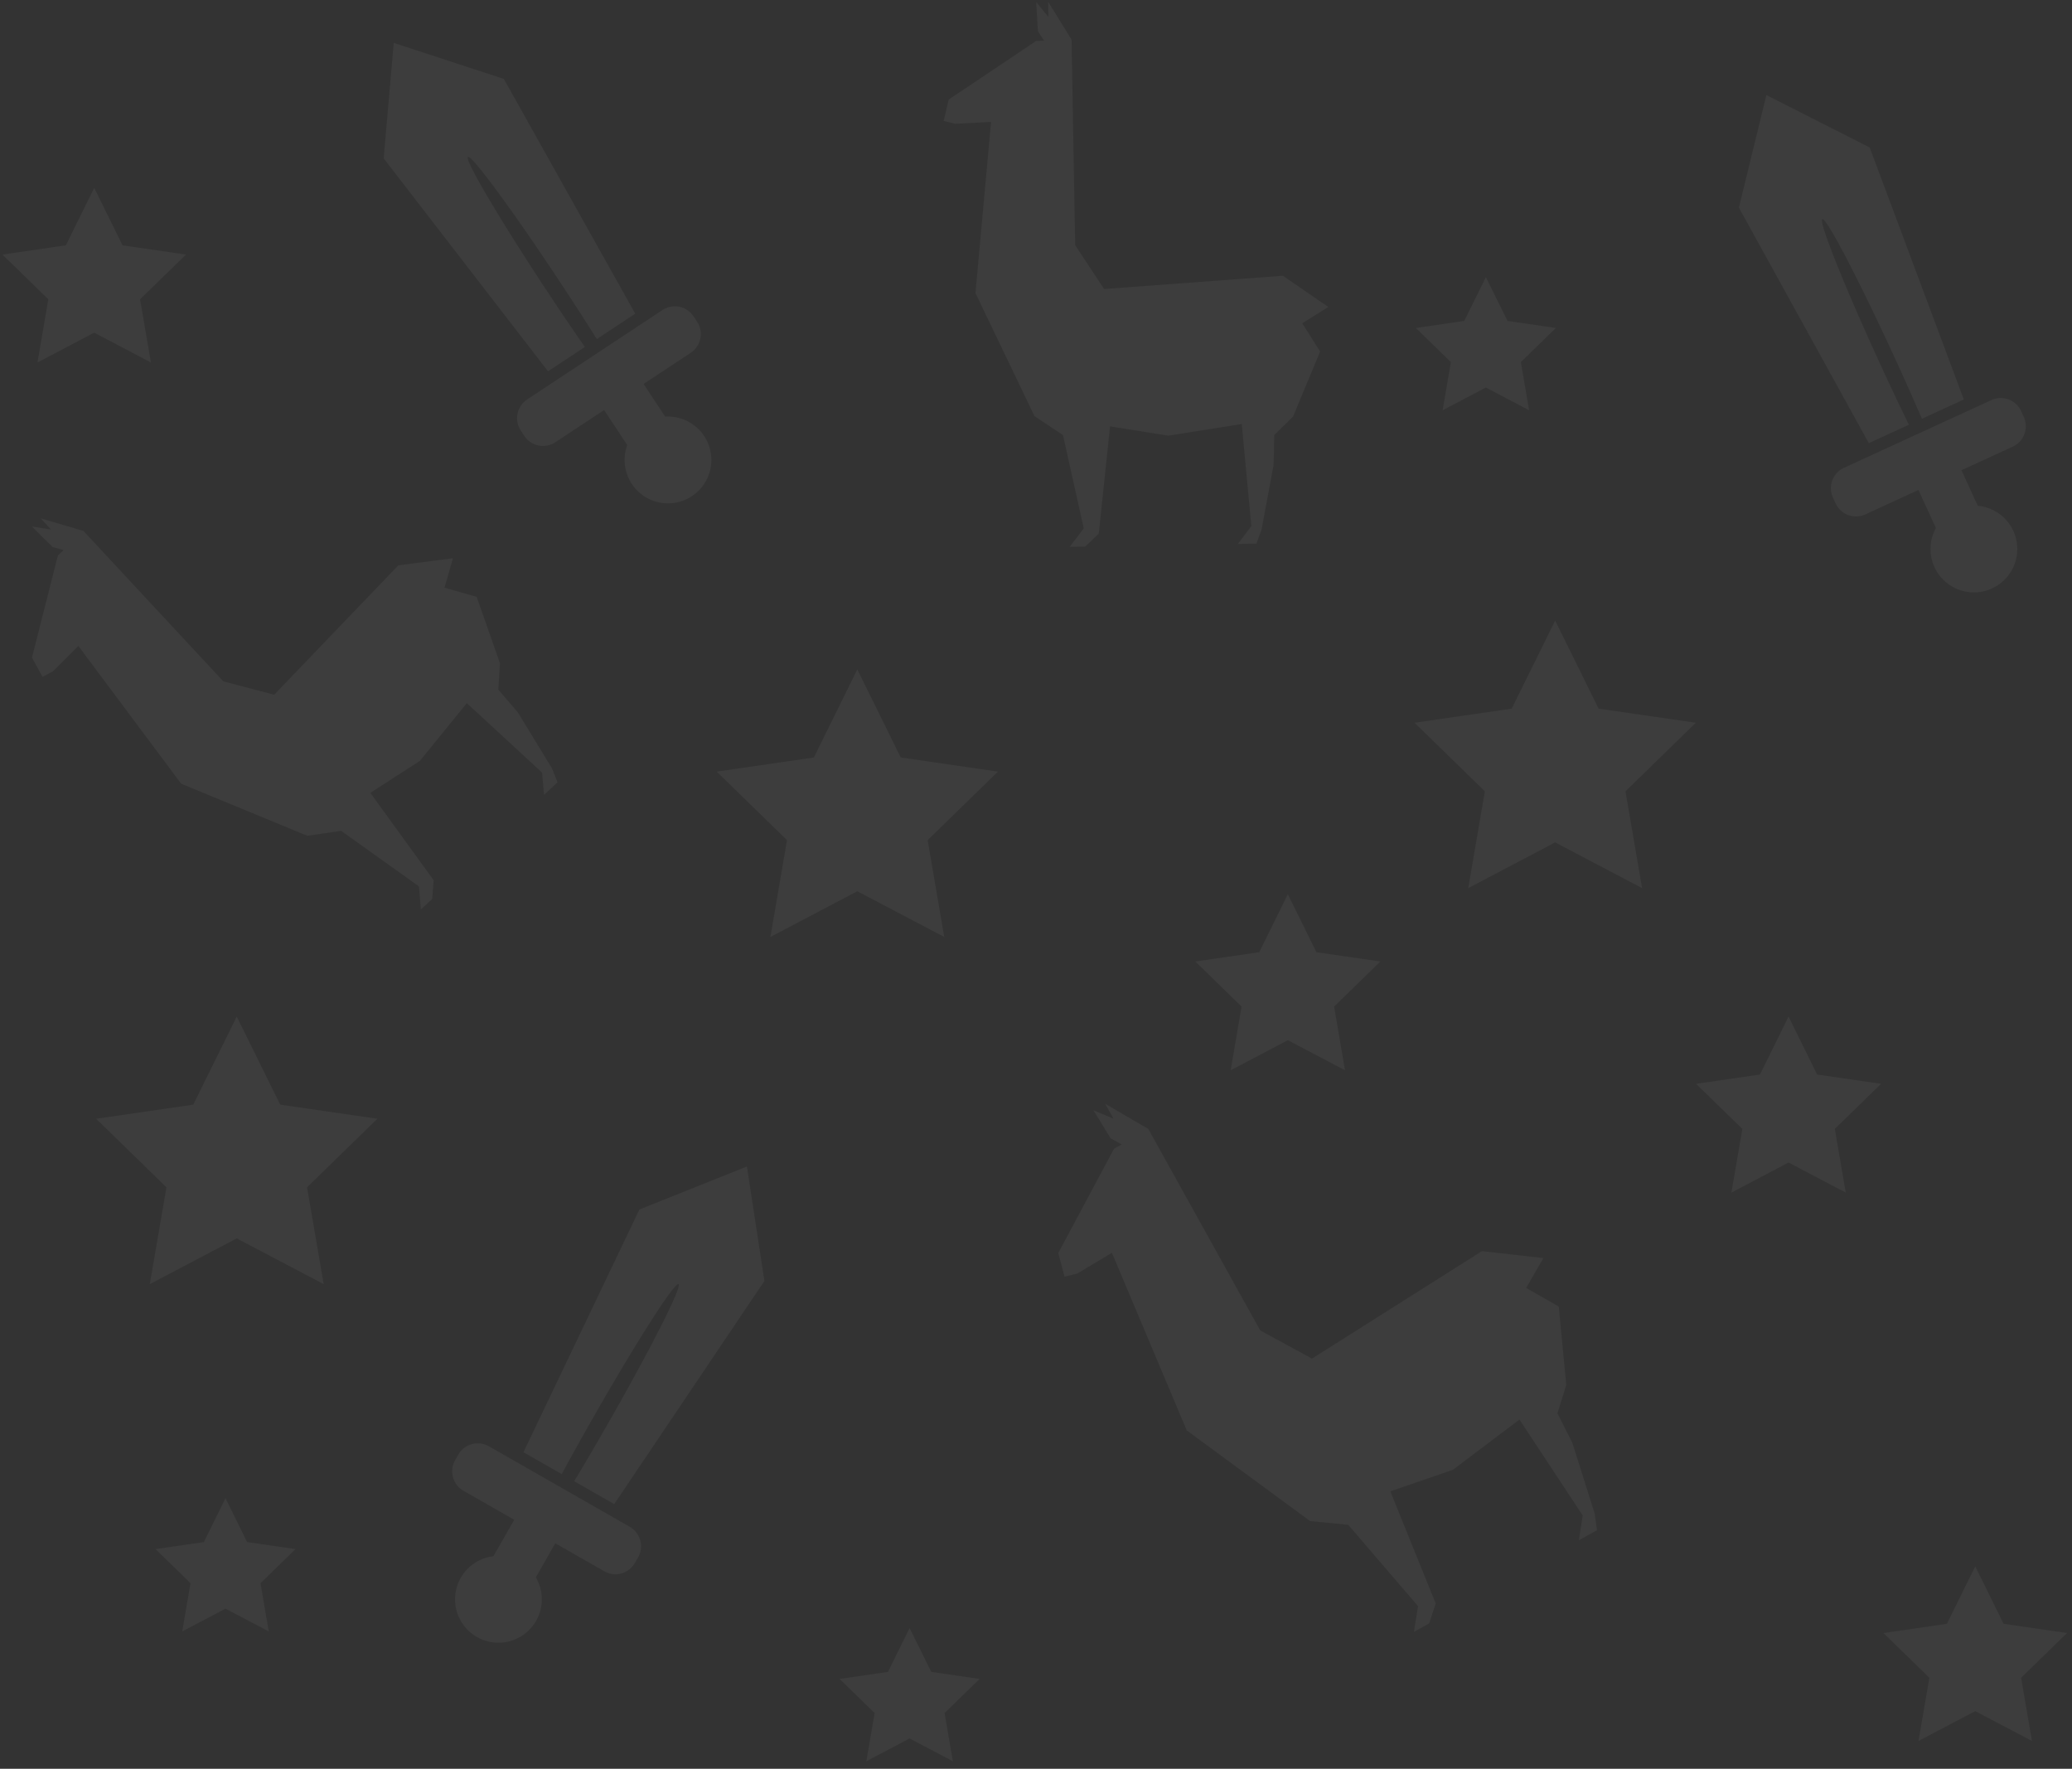 <svg xmlns="http://www.w3.org/2000/svg" width="314" height="268" viewBox="0 0 314 268"><rect x="0" y="0" width="314" height="268" fill="#333333" stroke="none"/><g fill="#FFF" fill-rule="nonzero" opacity=".05"><path d="m129.92 101.424 6.588 13.344 14.73 2.142-10.656 10.386 2.514 14.67-13.176-6.924-13.17 6.924 2.514-14.67-10.656-10.386 14.73-2.142zM75.536 248.898a6.576 6.576 0 1 0 0-13.152 6.576 6.576 0 0 0 0 13.152ZM95.435 231.33l-21.342-12.198a3.402 3.402 0 0 0-4.641 1.265l-.48.84a3.401 3.401 0 0 0 1.266 4.64l21.342 12.199a3.401 3.401 0 0 0 4.641-1.266l.48-.838a3.402 3.402 0 0 0-1.266-4.642Z"/><path d="m86.084 230.459-6.231-3.561-7.714 13.497 6.231 3.561zM113.192 176.736l-16.296 6.522-17.574 36.78 5.808 3.318a415.032 415.032 0 0 1 4.944-8.88c6.468-11.322 12.18-20.238 12.756-19.908.576.33-4.206 9.774-10.68 21.096a425.171 425.171 0 0 1-5.142 8.766l6.072 3.468 22.764-33.81-2.652-17.352ZM161.33 193.458l-.954-3.606 8.448-15.804 1.158-.642-1.692-.948-2.586-4.236 3.03 1.272-1.254-2.256 6.54 3.81 16.962 30.528 7.842 4.272 25.758-16.284 9.312 1.05-2.61 4.524 4.938 2.814 1.14 11.898-1.338 4.29 2.28 4.524 3.36 10.656.354 2.526-2.754 1.53.588-3.756-9.588-14.532-10.086 7.614-9.48 3.258 6.876 16.986-.99 3.03-2.316 1.284.63-3.894-10.578-12.33-5.784-.57-18.69-13.734-11.346-26.916-5.238 3.144-1.944.486zM195.164 135.486l4.332 8.784 9.69 1.41-7.008 6.834 1.65 9.648-8.664-4.554-8.664 4.554 1.65-9.648-7.008-6.834 9.69-1.41zM6.44 102.552l-1.596-2.916 3.93-15.486.864-.804-1.668-.462-3.144-3.114 2.898.45-1.566-1.686 6.48 1.902 21.21 22.8 7.704 2.022 18.81-19.602 8.286-1.08-1.29 4.47 4.878 1.38 3.528 10.056-.246 4.002 2.946 3.432 5.19 8.508.846 2.106-2.058 1.914-.294-3.378-11.406-10.53-7.104 8.748-7.512 4.848 9.588 13.23-.21 2.838-1.728 1.608-.288-3.504-11.79-8.412-5.13.744-19.116-7.89-15.576-20.868-3.858 3.846-1.578.834zM143.006 18.324l.762-3.24 13.272-8.892 1.182-.018-.936-1.458L157.028.3l1.854 2.268-.042-2.304 3.552 5.742.546 31.134 4.38 6.648 27.096-2.01 6.888 4.734-3.948 2.466 2.706 4.284-4.092 9.84-2.856 2.814-.102 4.518-1.824 9.798-.78 2.136-2.814.048 2.04-2.706-1.452-15.456-11.13 1.758-8.826-1.41-1.71 16.248-2.052 1.968-2.358.042 2.13-2.802-3.15-14.136-4.314-2.874-8.946-18.642 2.364-25.932-5.442.282-1.734-.432zM101.228 76.266a6.576 6.576 0 1 0 0-13.152 6.576 6.576 0 0 0 0 13.152ZM100.396 46.972l-20.51 13.55a3.402 3.402 0 0 0-.964 4.714l.532.806a3.402 3.402 0 0 0 4.714.964l20.51-13.55a3.402 3.402 0 0 0 .964-4.714l-.533-.806a3.402 3.402 0 0 0-4.713-.964Z"/><path d="m95.398 54.935-5.987 3.956 8.568 12.97 5.988-3.955zM59.666 6.51l-1.524 17.484 24.906 32.268 5.586-3.69a418.157 418.157 0 0 1-5.7-8.418C75.746 33.27 70.364 24.156 70.916 23.79c.552-.366 6.828 8.16 14.016 19.044a447.784 447.784 0 0 1 5.508 8.544l5.832-3.852-19.914-35.568-16.68-5.46-.012.012ZM14.276 28.464l4.302 8.706 9.612 1.398-6.96 6.78 1.644 9.576-8.598-4.518-8.598 4.518 1.644-9.576-6.96-6.78L9.98 37.17zM35.876 154.02l6.588 13.35 14.73 2.136-10.662 10.392 2.52 14.67-13.176-6.93-13.176 6.93 2.52-14.67-10.656-10.392 14.724-2.136zM235.676 94.02l6.588 13.35 14.73 2.136-10.662 10.392 2.52 14.67-13.176-6.93-13.176 6.93 2.52-14.67-10.656-10.392 14.724-2.136zM34.172 226.998l3.282 6.648 7.332 1.062-5.304 5.172 1.248 7.308-6.558-3.45-6.558 3.45 1.254-7.308-5.304-5.172 7.332-1.062zM137.846 246.672l3.282 6.642 7.332 1.068-5.31 5.172 1.254 7.302-6.558-3.45-6.558 3.45 1.254-7.302-5.31-5.172 7.338-1.068zM299.132 89.76a6.576 6.576 0 1 0 0-13.152 6.576 6.576 0 0 0 0 13.152ZM301.78 60.616 279.443 70.88a3.403 3.403 0 0 0-1.671 4.512l.404.878a3.401 3.401 0 0 0 4.511 1.67l22.337-10.264a3.401 3.401 0 0 0 1.67-4.511l-.403-.878a3.401 3.401 0 0 0-4.511-1.67Z"/><path d="m295.627 67.72-6.52 2.997 6.491 14.125 6.521-2.996zM267.686 14.406l-4.17 17.052 19.692 35.688 6.078-2.796a405.888 405.888 0 0 1-4.35-9.186c-5.448-11.85-9.372-21.678-8.772-21.954.6-.276 5.502 9.108 10.95 20.958a438.12 438.12 0 0 1 4.14 9.282l6.354-2.922-14.262-38.184-15.654-7.938h-.006ZM299.336 237.324l4.302 8.706 9.612 1.398-6.96 6.78 1.644 9.576-8.598-4.518-8.598 4.518 1.644-9.576-6.96-6.78 9.618-1.398zM225.176 41.982l3.282 6.642 7.332 1.068-5.31 5.172 1.254 7.302-6.558-3.45-6.558 3.45 1.254-7.302-5.31-5.172 7.338-1.068zM271.046 154.026l4.332 8.778 9.69 1.41-7.008 6.834 1.656 9.654-8.67-4.56-8.664 4.56 1.656-9.654-7.014-6.834 9.69-1.41z"/></g></svg>